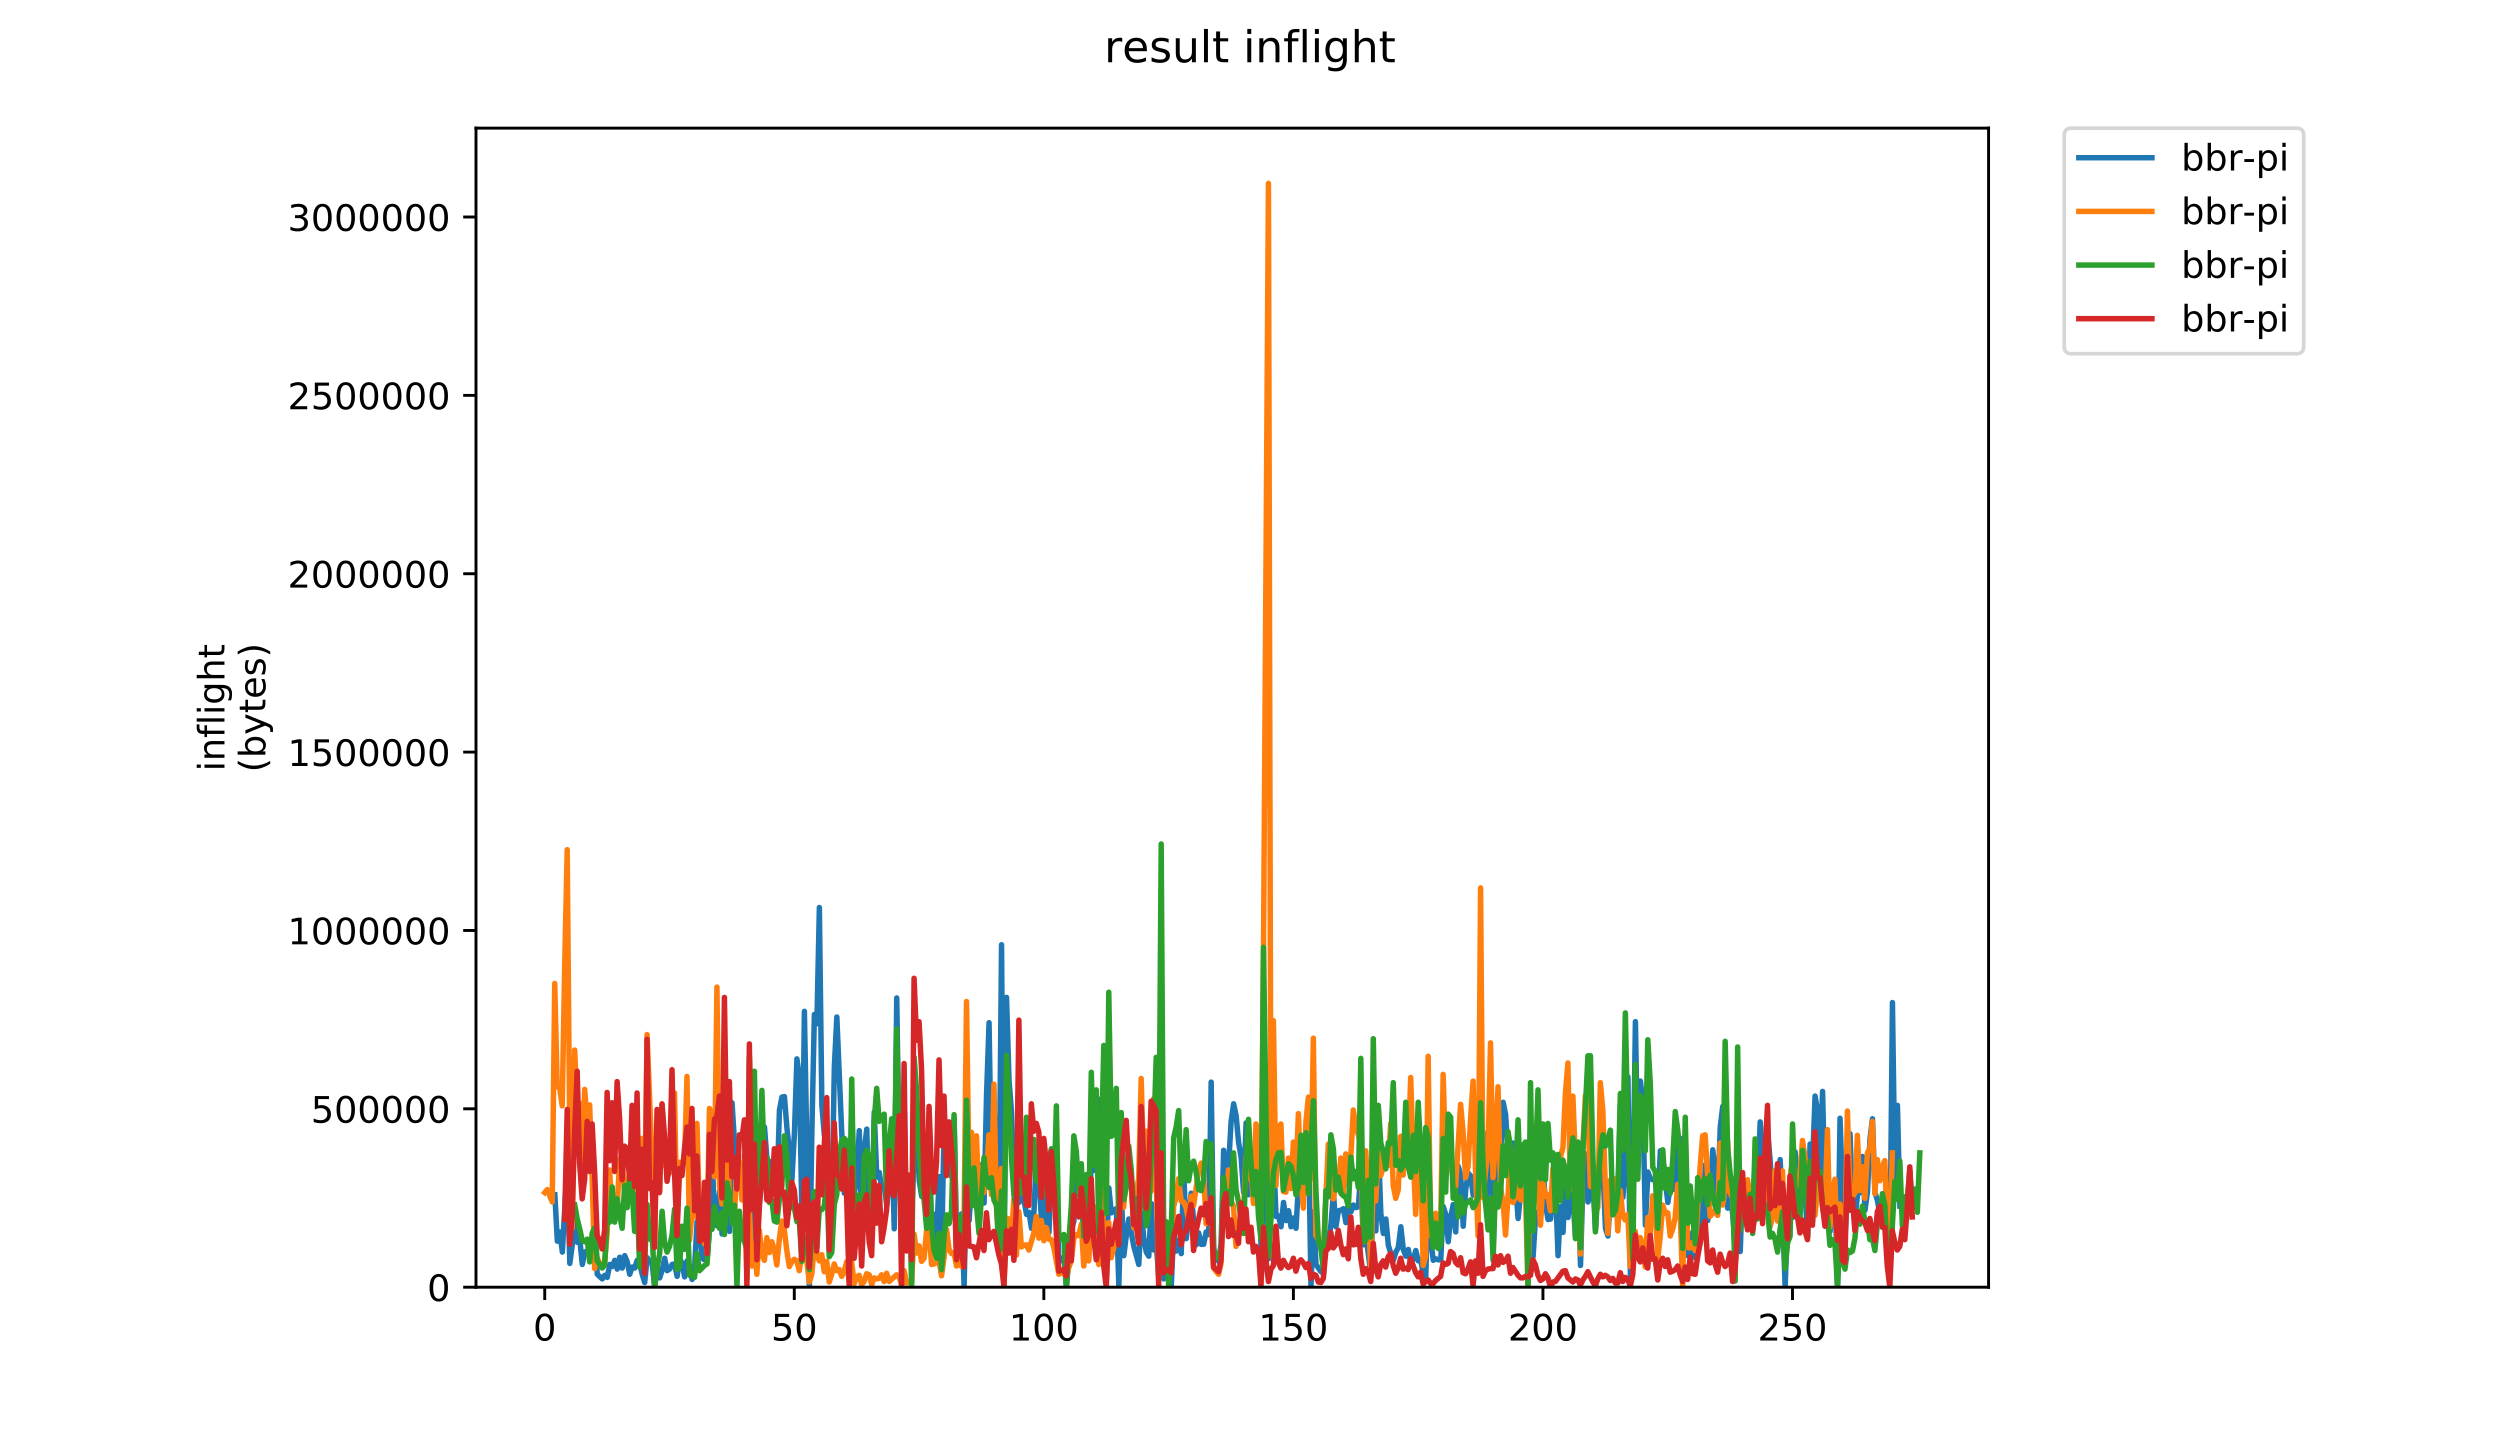 <?xml version="1.0" encoding="utf-8" standalone="no"?>
<!DOCTYPE svg PUBLIC "-//W3C//DTD SVG 1.1//EN"
  "http://www.w3.org/Graphics/SVG/1.1/DTD/svg11.dtd">
<!-- Created with matplotlib (https://matplotlib.org/) -->
<svg height="396pt" version="1.1" viewBox="0 0 684 396" width="684pt" xmlns="http://www.w3.org/2000/svg" xmlns:xlink="http://www.w3.org/1999/xlink">
 <defs>
  <style type="text/css">
*{stroke-linecap:butt;stroke-linejoin:round;}
  </style>
 </defs>
 <g id="figure_1">
  <g id="patch_1">
   <path d="M 0 396 
L 684 396 
L 684 0 
L 0 0 
z
" style="fill:#ffffff;"/>
  </g>
  <g id="axes_1">
   <g id="patch_2">
    <path d="M 130.23 352.174 
L 544.074 352.174 
L 544.074 35.062 
L 130.23 35.062 
z
" style="fill:#ffffff;"/>
   </g>
   <g id="matplotlib.axis_1">
    <g id="xtick_1">
     <g id="line2d_1">
      <defs>
       <path d="M 0 0 
L 0 3.5 
" id="mfb70f6acfa" style="stroke:#000000;stroke-width:0.8;"/>
      </defs>
      <g>
       <use style="stroke:#000000;stroke-width:0.8;" x="149.039" xlink:href="#mfb70f6acfa" y="352.174"/>
      </g>
     </g>
     <g id="text_1">
      <!-- 0 -->
      <defs>
       <path d="M 31.781 66.406 
Q 24.172 66.406 20.328 58.906 
Q 16.5 51.422 16.5 36.375 
Q 16.5 21.391 20.328 13.891 
Q 24.172 6.391 31.781 6.391 
Q 39.453 6.391 43.281 13.891 
Q 47.125 21.391 47.125 36.375 
Q 47.125 51.422 43.281 58.906 
Q 39.453 66.406 31.781 66.406 
z
M 31.781 74.219 
Q 44.047 74.219 50.516 64.516 
Q 56.984 54.828 56.984 36.375 
Q 56.984 17.969 50.516 8.266 
Q 44.047 -1.422 31.781 -1.422 
Q 19.531 -1.422 13.062 8.266 
Q 6.594 17.969 6.594 36.375 
Q 6.594 54.828 13.062 64.516 
Q 19.531 74.219 31.781 74.219 
z
" id="DejaVuSans-48"/>
      </defs>
      <g transform="translate(145.857 366.773)scale(0.1 -0.1)">
       <use xlink:href="#DejaVuSans-48"/>
      </g>
     </g>
    </g>
    <g id="xtick_2">
     <g id="line2d_2">
      <g>
       <use style="stroke:#000000;stroke-width:0.8;" x="217.316" xlink:href="#mfb70f6acfa" y="352.174"/>
      </g>
     </g>
     <g id="text_2">
      <!-- 50 -->
      <defs>
       <path d="M 10.797 72.906 
L 49.516 72.906 
L 49.516 64.594 
L 19.828 64.594 
L 19.828 46.734 
Q 21.969 47.469 24.109 47.828 
Q 26.266 48.188 28.422 48.188 
Q 40.625 48.188 47.75 41.5 
Q 54.891 34.812 54.891 23.391 
Q 54.891 11.625 47.562 5.094 
Q 40.234 -1.422 26.906 -1.422 
Q 22.312 -1.422 17.547 -0.641 
Q 12.797 0.141 7.719 1.703 
L 7.719 11.625 
Q 12.109 9.234 16.797 8.062 
Q 21.484 6.891 26.703 6.891 
Q 35.156 6.891 40.078 11.328 
Q 45.016 15.766 45.016 23.391 
Q 45.016 31 40.078 35.438 
Q 35.156 39.891 26.703 39.891 
Q 22.75 39.891 18.812 39.016 
Q 14.891 38.141 10.797 36.281 
z
" id="DejaVuSans-53"/>
      </defs>
      <g transform="translate(210.953 366.773)scale(0.1 -0.1)">
       <use xlink:href="#DejaVuSans-53"/>
       <use x="63.623" xlink:href="#DejaVuSans-48"/>
      </g>
     </g>
    </g>
    <g id="xtick_3">
     <g id="line2d_3">
      <g>
       <use style="stroke:#000000;stroke-width:0.8;" x="285.593" xlink:href="#mfb70f6acfa" y="352.174"/>
      </g>
     </g>
     <g id="text_3">
      <!-- 100 -->
      <defs>
       <path d="M 12.406 8.297 
L 28.516 8.297 
L 28.516 63.922 
L 10.984 60.406 
L 10.984 69.391 
L 28.422 72.906 
L 38.281 72.906 
L 38.281 8.297 
L 54.391 8.297 
L 54.391 0 
L 12.406 0 
z
" id="DejaVuSans-49"/>
      </defs>
      <g transform="translate(276.049 366.773)scale(0.1 -0.1)">
       <use xlink:href="#DejaVuSans-49"/>
       <use x="63.623" xlink:href="#DejaVuSans-48"/>
       <use x="127.246" xlink:href="#DejaVuSans-48"/>
      </g>
     </g>
    </g>
    <g id="xtick_4">
     <g id="line2d_4">
      <g>
       <use style="stroke:#000000;stroke-width:0.8;" x="353.87" xlink:href="#mfb70f6acfa" y="352.174"/>
      </g>
     </g>
     <g id="text_4">
      <!-- 150 -->
      <g transform="translate(344.327 366.773)scale(0.1 -0.1)">
       <use xlink:href="#DejaVuSans-49"/>
       <use x="63.623" xlink:href="#DejaVuSans-53"/>
       <use x="127.246" xlink:href="#DejaVuSans-48"/>
      </g>
     </g>
    </g>
    <g id="xtick_5">
     <g id="line2d_5">
      <g>
       <use style="stroke:#000000;stroke-width:0.8;" x="422.148" xlink:href="#mfb70f6acfa" y="352.174"/>
      </g>
     </g>
     <g id="text_5">
      <!-- 200 -->
      <defs>
       <path d="M 19.188 8.297 
L 53.609 8.297 
L 53.609 0 
L 7.328 0 
L 7.328 8.297 
Q 12.938 14.109 22.625 23.891 
Q 32.328 33.688 34.812 36.531 
Q 39.547 41.844 41.422 45.531 
Q 43.312 49.219 43.312 52.781 
Q 43.312 58.594 39.234 62.25 
Q 35.156 65.922 28.609 65.922 
Q 23.969 65.922 18.812 64.312 
Q 13.672 62.703 7.812 59.422 
L 7.812 69.391 
Q 13.766 71.781 18.938 73 
Q 24.125 74.219 28.422 74.219 
Q 39.75 74.219 46.484 68.547 
Q 53.219 62.891 53.219 53.422 
Q 53.219 48.922 51.531 44.891 
Q 49.859 40.875 45.406 35.406 
Q 44.188 33.984 37.641 27.219 
Q 31.109 20.453 19.188 8.297 
z
" id="DejaVuSans-50"/>
      </defs>
      <g transform="translate(412.604 366.773)scale(0.1 -0.1)">
       <use xlink:href="#DejaVuSans-50"/>
       <use x="63.623" xlink:href="#DejaVuSans-48"/>
       <use x="127.246" xlink:href="#DejaVuSans-48"/>
      </g>
     </g>
    </g>
    <g id="xtick_6">
     <g id="line2d_6">
      <g>
       <use style="stroke:#000000;stroke-width:0.8;" x="490.425" xlink:href="#mfb70f6acfa" y="352.174"/>
      </g>
     </g>
     <g id="text_6">
      <!-- 250 -->
      <g transform="translate(480.881 366.773)scale(0.1 -0.1)">
       <use xlink:href="#DejaVuSans-50"/>
       <use x="63.623" xlink:href="#DejaVuSans-53"/>
       <use x="127.246" xlink:href="#DejaVuSans-48"/>
      </g>
     </g>
    </g>
   </g>
   <g id="matplotlib.axis_2">
    <g id="ytick_1">
     <g id="line2d_7">
      <defs>
       <path d="M 0 0 
L -3.5 0 
" id="m2909c471be" style="stroke:#000000;stroke-width:0.8;"/>
      </defs>
      <g>
       <use style="stroke:#000000;stroke-width:0.8;" x="130.23" xlink:href="#m2909c471be" y="352.174"/>
      </g>
     </g>
     <g id="text_7">
      <!-- 0 -->
      <g transform="translate(116.868 355.973)scale(0.1 -0.1)">
       <use xlink:href="#DejaVuSans-48"/>
      </g>
     </g>
    </g>
    <g id="ytick_2">
     <g id="line2d_8">
      <g>
       <use style="stroke:#000000;stroke-width:0.8;" x="130.23" xlink:href="#m2909c471be" y="303.374"/>
      </g>
     </g>
     <g id="text_8">
      <!-- 500000 -->
      <g transform="translate(85.055 307.173)scale(0.1 -0.1)">
       <use xlink:href="#DejaVuSans-53"/>
       <use x="63.623" xlink:href="#DejaVuSans-48"/>
       <use x="127.246" xlink:href="#DejaVuSans-48"/>
       <use x="190.869" xlink:href="#DejaVuSans-48"/>
       <use x="254.492" xlink:href="#DejaVuSans-48"/>
       <use x="318.115" xlink:href="#DejaVuSans-48"/>
      </g>
     </g>
    </g>
    <g id="ytick_3">
     <g id="line2d_9">
      <g>
       <use style="stroke:#000000;stroke-width:0.8;" x="130.23" xlink:href="#m2909c471be" y="254.574"/>
      </g>
     </g>
     <g id="text_9">
      <!-- 1000000 -->
      <g transform="translate(78.693 258.373)scale(0.1 -0.1)">
       <use xlink:href="#DejaVuSans-49"/>
       <use x="63.623" xlink:href="#DejaVuSans-48"/>
       <use x="127.246" xlink:href="#DejaVuSans-48"/>
       <use x="190.869" xlink:href="#DejaVuSans-48"/>
       <use x="254.492" xlink:href="#DejaVuSans-48"/>
       <use x="318.115" xlink:href="#DejaVuSans-48"/>
       <use x="381.738" xlink:href="#DejaVuSans-48"/>
      </g>
     </g>
    </g>
    <g id="ytick_4">
     <g id="line2d_10">
      <g>
       <use style="stroke:#000000;stroke-width:0.8;" x="130.23" xlink:href="#m2909c471be" y="205.774"/>
      </g>
     </g>
     <g id="text_10">
      <!-- 1500000 -->
      <g transform="translate(78.693 209.573)scale(0.1 -0.1)">
       <use xlink:href="#DejaVuSans-49"/>
       <use x="63.623" xlink:href="#DejaVuSans-53"/>
       <use x="127.246" xlink:href="#DejaVuSans-48"/>
       <use x="190.869" xlink:href="#DejaVuSans-48"/>
       <use x="254.492" xlink:href="#DejaVuSans-48"/>
       <use x="318.115" xlink:href="#DejaVuSans-48"/>
       <use x="381.738" xlink:href="#DejaVuSans-48"/>
      </g>
     </g>
    </g>
    <g id="ytick_5">
     <g id="line2d_11">
      <g>
       <use style="stroke:#000000;stroke-width:0.8;" x="130.23" xlink:href="#m2909c471be" y="156.974"/>
      </g>
     </g>
     <g id="text_11">
      <!-- 2000000 -->
      <g transform="translate(78.693 160.773)scale(0.1 -0.1)">
       <use xlink:href="#DejaVuSans-50"/>
       <use x="63.623" xlink:href="#DejaVuSans-48"/>
       <use x="127.246" xlink:href="#DejaVuSans-48"/>
       <use x="190.869" xlink:href="#DejaVuSans-48"/>
       <use x="254.492" xlink:href="#DejaVuSans-48"/>
       <use x="318.115" xlink:href="#DejaVuSans-48"/>
       <use x="381.738" xlink:href="#DejaVuSans-48"/>
      </g>
     </g>
    </g>
    <g id="ytick_6">
     <g id="line2d_12">
      <g>
       <use style="stroke:#000000;stroke-width:0.8;" x="130.23" xlink:href="#m2909c471be" y="108.174"/>
      </g>
     </g>
     <g id="text_12">
      <!-- 2500000 -->
      <g transform="translate(78.693 111.973)scale(0.1 -0.1)">
       <use xlink:href="#DejaVuSans-50"/>
       <use x="63.623" xlink:href="#DejaVuSans-53"/>
       <use x="127.246" xlink:href="#DejaVuSans-48"/>
       <use x="190.869" xlink:href="#DejaVuSans-48"/>
       <use x="254.492" xlink:href="#DejaVuSans-48"/>
       <use x="318.115" xlink:href="#DejaVuSans-48"/>
       <use x="381.738" xlink:href="#DejaVuSans-48"/>
      </g>
     </g>
    </g>
    <g id="ytick_7">
     <g id="line2d_13">
      <g>
       <use style="stroke:#000000;stroke-width:0.8;" x="130.23" xlink:href="#m2909c471be" y="59.374"/>
      </g>
     </g>
     <g id="text_13">
      <!-- 3000000 -->
      <defs>
       <path d="M 40.578 39.312 
Q 47.656 37.797 51.625 33 
Q 55.609 28.219 55.609 21.188 
Q 55.609 10.406 48.188 4.484 
Q 40.766 -1.422 27.094 -1.422 
Q 22.516 -1.422 17.656 -0.516 
Q 12.797 0.391 7.625 2.203 
L 7.625 11.719 
Q 11.719 9.328 16.594 8.109 
Q 21.484 6.891 26.812 6.891 
Q 36.078 6.891 40.938 10.547 
Q 45.797 14.203 45.797 21.188 
Q 45.797 27.641 41.281 31.266 
Q 36.766 34.906 28.719 34.906 
L 20.219 34.906 
L 20.219 43.016 
L 29.109 43.016 
Q 36.375 43.016 40.234 45.922 
Q 44.094 48.828 44.094 54.297 
Q 44.094 59.906 40.109 62.906 
Q 36.141 65.922 28.719 65.922 
Q 24.656 65.922 20.016 65.031 
Q 15.375 64.156 9.812 62.312 
L 9.812 71.094 
Q 15.438 72.656 20.344 73.438 
Q 25.25 74.219 29.594 74.219 
Q 40.828 74.219 47.359 69.109 
Q 53.906 64.016 53.906 55.328 
Q 53.906 49.266 50.438 45.094 
Q 46.969 40.922 40.578 39.312 
z
" id="DejaVuSans-51"/>
      </defs>
      <g transform="translate(78.693 63.173)scale(0.1 -0.1)">
       <use xlink:href="#DejaVuSans-51"/>
       <use x="63.623" xlink:href="#DejaVuSans-48"/>
       <use x="127.246" xlink:href="#DejaVuSans-48"/>
       <use x="190.869" xlink:href="#DejaVuSans-48"/>
       <use x="254.492" xlink:href="#DejaVuSans-48"/>
       <use x="318.115" xlink:href="#DejaVuSans-48"/>
       <use x="381.738" xlink:href="#DejaVuSans-48"/>
      </g>
     </g>
    </g>
    <g id="text_14">
     <!-- inflight -->
     <defs>
      <path d="M 9.422 54.688 
L 18.406 54.688 
L 18.406 0 
L 9.422 0 
z
M 9.422 75.984 
L 18.406 75.984 
L 18.406 64.594 
L 9.422 64.594 
z
" id="DejaVuSans-105"/>
      <path d="M 54.891 33.016 
L 54.891 0 
L 45.906 0 
L 45.906 32.719 
Q 45.906 40.484 42.875 44.328 
Q 39.844 48.188 33.797 48.188 
Q 26.516 48.188 22.312 43.547 
Q 18.109 38.922 18.109 30.906 
L 18.109 0 
L 9.078 0 
L 9.078 54.688 
L 18.109 54.688 
L 18.109 46.188 
Q 21.344 51.125 25.703 53.562 
Q 30.078 56 35.797 56 
Q 45.219 56 50.047 50.172 
Q 54.891 44.344 54.891 33.016 
z
" id="DejaVuSans-110"/>
      <path d="M 37.109 75.984 
L 37.109 68.5 
L 28.516 68.5 
Q 23.688 68.5 21.797 66.547 
Q 19.922 64.594 19.922 59.516 
L 19.922 54.688 
L 34.719 54.688 
L 34.719 47.703 
L 19.922 47.703 
L 19.922 0 
L 10.891 0 
L 10.891 47.703 
L 2.297 47.703 
L 2.297 54.688 
L 10.891 54.688 
L 10.891 58.5 
Q 10.891 67.625 15.141 71.797 
Q 19.391 75.984 28.609 75.984 
z
" id="DejaVuSans-102"/>
      <path d="M 9.422 75.984 
L 18.406 75.984 
L 18.406 0 
L 9.422 0 
z
" id="DejaVuSans-108"/>
      <path d="M 45.406 27.984 
Q 45.406 37.75 41.375 43.109 
Q 37.359 48.484 30.078 48.484 
Q 22.859 48.484 18.828 43.109 
Q 14.797 37.75 14.797 27.984 
Q 14.797 18.266 18.828 12.891 
Q 22.859 7.516 30.078 7.516 
Q 37.359 7.516 41.375 12.891 
Q 45.406 18.266 45.406 27.984 
z
M 54.391 6.781 
Q 54.391 -7.172 48.188 -13.984 
Q 42 -20.797 29.203 -20.797 
Q 24.469 -20.797 20.266 -20.094 
Q 16.062 -19.391 12.109 -17.922 
L 12.109 -9.188 
Q 16.062 -11.328 19.922 -12.344 
Q 23.781 -13.375 27.781 -13.375 
Q 36.625 -13.375 41.016 -8.766 
Q 45.406 -4.156 45.406 5.172 
L 45.406 9.625 
Q 42.625 4.781 38.281 2.391 
Q 33.938 0 27.875 0 
Q 17.828 0 11.672 7.656 
Q 5.516 15.328 5.516 27.984 
Q 5.516 40.672 11.672 48.328 
Q 17.828 56 27.875 56 
Q 33.938 56 38.281 53.609 
Q 42.625 51.219 45.406 46.391 
L 45.406 54.688 
L 54.391 54.688 
z
" id="DejaVuSans-103"/>
      <path d="M 54.891 33.016 
L 54.891 0 
L 45.906 0 
L 45.906 32.719 
Q 45.906 40.484 42.875 44.328 
Q 39.844 48.188 33.797 48.188 
Q 26.516 48.188 22.312 43.547 
Q 18.109 38.922 18.109 30.906 
L 18.109 0 
L 9.078 0 
L 9.078 75.984 
L 18.109 75.984 
L 18.109 46.188 
Q 21.344 51.125 25.703 53.562 
Q 30.078 56 35.797 56 
Q 45.219 56 50.047 50.172 
Q 54.891 44.344 54.891 33.016 
z
" id="DejaVuSans-104"/>
      <path d="M 18.312 70.219 
L 18.312 54.688 
L 36.812 54.688 
L 36.812 47.703 
L 18.312 47.703 
L 18.312 18.016 
Q 18.312 11.328 20.141 9.422 
Q 21.969 7.516 27.594 7.516 
L 36.812 7.516 
L 36.812 0 
L 27.594 0 
Q 17.188 0 13.234 3.875 
Q 9.281 7.766 9.281 18.016 
L 9.281 47.703 
L 2.688 47.703 
L 2.688 54.688 
L 9.281 54.688 
L 9.281 70.219 
z
" id="DejaVuSans-116"/>
     </defs>
     <g transform="translate(61.415 211.018)rotate(-90)scale(0.1 -0.1)">
      <use xlink:href="#DejaVuSans-105"/>
      <use x="27.783" xlink:href="#DejaVuSans-110"/>
      <use x="91.162" xlink:href="#DejaVuSans-102"/>
      <use x="126.367" xlink:href="#DejaVuSans-108"/>
      <use x="154.15" xlink:href="#DejaVuSans-105"/>
      <use x="181.934" xlink:href="#DejaVuSans-103"/>
      <use x="245.41" xlink:href="#DejaVuSans-104"/>
      <use x="308.789" xlink:href="#DejaVuSans-116"/>
     </g>
     <!-- (bytes) -->
     <defs>
      <path d="M 31 75.875 
Q 24.469 64.656 21.281 53.656 
Q 18.109 42.672 18.109 31.391 
Q 18.109 20.125 21.312 9.062 
Q 24.516 -2 31 -13.188 
L 23.188 -13.188 
Q 15.875 -1.703 12.234 9.375 
Q 8.594 20.453 8.594 31.391 
Q 8.594 42.281 12.203 53.312 
Q 15.828 64.359 23.188 75.875 
z
" id="DejaVuSans-40"/>
      <path d="M 48.688 27.297 
Q 48.688 37.203 44.609 42.844 
Q 40.531 48.484 33.406 48.484 
Q 26.266 48.484 22.188 42.844 
Q 18.109 37.203 18.109 27.297 
Q 18.109 17.391 22.188 11.75 
Q 26.266 6.109 33.406 6.109 
Q 40.531 6.109 44.609 11.75 
Q 48.688 17.391 48.688 27.297 
z
M 18.109 46.391 
Q 20.953 51.266 25.266 53.625 
Q 29.594 56 35.594 56 
Q 45.562 56 51.781 48.094 
Q 58.016 40.188 58.016 27.297 
Q 58.016 14.406 51.781 6.484 
Q 45.562 -1.422 35.594 -1.422 
Q 29.594 -1.422 25.266 0.953 
Q 20.953 3.328 18.109 8.203 
L 18.109 0 
L 9.078 0 
L 9.078 75.984 
L 18.109 75.984 
z
" id="DejaVuSans-98"/>
      <path d="M 32.172 -5.078 
Q 28.375 -14.844 24.75 -17.812 
Q 21.141 -20.797 15.094 -20.797 
L 7.906 -20.797 
L 7.906 -13.281 
L 13.188 -13.281 
Q 16.891 -13.281 18.938 -11.516 
Q 21 -9.766 23.484 -3.219 
L 25.094 0.875 
L 2.984 54.688 
L 12.5 54.688 
L 29.594 11.922 
L 46.688 54.688 
L 56.203 54.688 
z
" id="DejaVuSans-121"/>
      <path d="M 56.203 29.594 
L 56.203 25.203 
L 14.891 25.203 
Q 15.484 15.922 20.484 11.062 
Q 25.484 6.203 34.422 6.203 
Q 39.594 6.203 44.453 7.469 
Q 49.312 8.734 54.109 11.281 
L 54.109 2.781 
Q 49.266 0.734 44.188 -0.344 
Q 39.109 -1.422 33.891 -1.422 
Q 20.797 -1.422 13.156 6.188 
Q 5.516 13.812 5.516 26.812 
Q 5.516 40.234 12.766 48.109 
Q 20.016 56 32.328 56 
Q 43.359 56 49.781 48.891 
Q 56.203 41.797 56.203 29.594 
z
M 47.219 32.234 
Q 47.125 39.594 43.094 43.984 
Q 39.062 48.391 32.422 48.391 
Q 24.906 48.391 20.391 44.141 
Q 15.875 39.891 15.188 32.172 
z
" id="DejaVuSans-101"/>
      <path d="M 44.281 53.078 
L 44.281 44.578 
Q 40.484 46.531 36.375 47.5 
Q 32.281 48.484 27.875 48.484 
Q 21.188 48.484 17.844 46.438 
Q 14.5 44.391 14.5 40.281 
Q 14.5 37.156 16.891 35.375 
Q 19.281 33.594 26.516 31.984 
L 29.594 31.297 
Q 39.156 29.25 43.188 25.516 
Q 47.219 21.781 47.219 15.094 
Q 47.219 7.469 41.188 3.016 
Q 35.156 -1.422 24.609 -1.422 
Q 20.219 -1.422 15.453 -0.562 
Q 10.688 0.297 5.422 2 
L 5.422 11.281 
Q 10.406 8.688 15.234 7.391 
Q 20.062 6.109 24.812 6.109 
Q 31.156 6.109 34.562 8.281 
Q 37.984 10.453 37.984 14.406 
Q 37.984 18.062 35.516 20.016 
Q 33.062 21.969 24.703 23.781 
L 21.578 24.516 
Q 13.234 26.266 9.516 29.906 
Q 5.812 33.547 5.812 39.891 
Q 5.812 47.609 11.281 51.797 
Q 16.75 56 26.812 56 
Q 31.781 56 36.172 55.266 
Q 40.578 54.547 44.281 53.078 
z
" id="DejaVuSans-115"/>
      <path d="M 8.016 75.875 
L 15.828 75.875 
Q 23.141 64.359 26.781 53.312 
Q 30.422 42.281 30.422 31.391 
Q 30.422 20.453 26.781 9.375 
Q 23.141 -1.703 15.828 -13.188 
L 8.016 -13.188 
Q 14.5 -2 17.703 9.062 
Q 20.906 20.125 20.906 31.391 
Q 20.906 42.672 17.703 53.656 
Q 14.5 64.656 8.016 75.875 
z
" id="DejaVuSans-41"/>
     </defs>
     <g transform="translate(72.613 211.295)rotate(-90)scale(0.1 -0.1)">
      <use xlink:href="#DejaVuSans-40"/>
      <use x="39.014" xlink:href="#DejaVuSans-98"/>
      <use x="102.49" xlink:href="#DejaVuSans-121"/>
      <use x="161.67" xlink:href="#DejaVuSans-116"/>
      <use x="200.879" xlink:href="#DejaVuSans-101"/>
      <use x="262.402" xlink:href="#DejaVuSans-115"/>
      <use x="314.502" xlink:href="#DejaVuSans-41"/>
     </g>
    </g>
   </g>
   <g id="line2d_14">
    <path clip-path="url(#pf9e1dd9e48)" d="M 151.805 326.877 
L 152.488 339.596 
L 153.171 337.052 
L 153.853 342.564 
L 155.219 318.115 
L 155.902 345.673 
L 156.585 340.444 
L 157.267 333.519 
L 157.95 339.879 
L 158.633 339.172 
L 159.316 345.956 
L 159.998 342.564 
L 160.681 342.281 
L 161.364 341.292 
L 162.047 343.836 
L 162.729 338.466 
L 163.412 348.641 
L 164.778 349.913 
L 165.461 348.924 
L 166.143 349.489 
L 166.826 345.956 
L 167.509 346.521 
L 168.192 344.825 
L 168.874 347.228 
L 169.557 343.977 
L 170.24 346.945 
L 170.923 343.553 
L 171.606 345.249 
L 172.288 348.641 
L 172.971 346.662 
L 173.654 346.945 
L 174.337 344.825 
L 175.019 345.673 
L 175.702 348.641 
L 176.385 350.902 
L 177.068 344.119 
L 177.75 345.249 
L 178.433 345.673 
L 179.116 352.033 
L 179.799 346.662 
L 180.482 349.63 
L 181.164 347.51 
L 181.847 344.26 
L 182.53 347.652 
L 183.213 347.228 
L 183.895 345.956 
L 184.578 345.815 
L 185.261 349.206 
L 185.944 344.543 
L 186.627 345.532 
L 187.309 349.348 
L 187.992 344.967 
L 188.675 346.662 
L 189.358 350.054 
L 190.04 346.804 
L 190.723 334.226 
L 191.406 335.498 
L 192.089 344.26 
L 192.771 344.684 
L 193.454 344.543 
L 194.137 335.498 
L 194.82 315.288 
L 195.503 334.085 
L 196.185 335.357 
L 196.868 325.888 
L 197.551 337.618 
L 198.234 336.77 
L 198.916 333.943 
L 199.599 336.911 
L 200.282 301.721 
L 200.965 312.462 
L 201.648 316.843 
L 202.33 322.496 
L 203.696 318.256 
L 204.379 337.9 
L 205.061 310.766 
L 205.744 346.239 
L 206.427 324.898 
L 207.11 344.26 
L 207.792 322.637 
L 208.475 319.811 
L 209.158 308.363 
L 209.841 317.126 
L 210.524 317.832 
L 211.206 322.213 
L 211.889 323.909 
L 212.572 326.029 
L 213.255 303.7 
L 213.937 300.167 
L 214.62 300.025 
L 215.303 308.646 
L 215.986 314.723 
L 216.669 322.779 
L 217.351 310.059 
L 218.034 289.709 
L 218.717 294.514 
L 219.4 332.671 
L 220.082 276.707 
L 221.448 352.033 
L 222.131 309.353 
L 222.813 277.555 
L 223.496 280.099 
L 224.179 248.3 
L 224.862 302.428 
L 225.545 310.625 
L 226.227 309.777 
L 226.91 336.911 
L 227.593 330.551 
L 228.276 291.828 
L 228.958 278.261 
L 231.007 326.453 
L 231.69 322.213 
L 232.372 338.324 
L 233.055 305.396 
L 233.738 326.594 
L 234.421 321.507 
L 235.103 309.353 
L 235.786 338.89 
L 236.469 314.299 
L 237.152 308.929 
L 237.835 338.183 
L 238.517 333.661 
L 239.2 304.265 
L 239.883 322.072 
L 240.566 320.8 
L 241.248 324.898 
L 241.931 324.475 
L 242.614 329.704 
L 243.297 323.909 
L 243.979 310.766 
L 244.662 336.204 
L 245.345 273.032 
L 246.028 317.126 
L 246.711 338.324 
L 247.393 302.569 
L 248.076 339.879 
L 248.759 325.888 
L 249.442 332.389 
L 250.124 314.864 
L 250.807 306.244 
L 251.49 322.92 
L 252.173 327.301 
L 253.538 318.115 
L 254.221 316.843 
L 254.904 342.281 
L 255.587 332.247 
L 256.269 338.466 
L 256.952 321.931 
L 257.635 340.868 
L 258.318 308.646 
L 259 309.494 
L 259.683 313.451 
L 260.366 321.931 
L 261.049 306.244 
L 261.732 341.857 
L 262.414 343.271 
L 263.097 332.106 
L 263.78 352.033 
L 264.463 321.507 
L 265.145 333.943 
L 265.828 323.485 
L 266.511 324.051 
L 267.194 330.269 
L 267.877 329.562 
L 268.559 318.68 
L 269.242 329.138 
L 269.925 299.319 
L 270.608 279.816 
L 271.29 322.637 
L 271.973 303.841 
L 272.656 314.582 
L 273.339 332.389 
L 274.021 258.476 
L 274.704 344.119 
L 275.387 272.891 
L 276.07 295.644 
L 276.753 304.265 
L 277.435 325.888 
L 278.118 328.714 
L 278.801 328.997 
L 279.484 325.746 
L 280.166 328.432 
L 280.849 332.247 
L 281.532 331.682 
L 282.215 336.063 
L 282.898 331.399 
L 283.58 316.136 
L 284.263 321.507 
L 284.946 333.943 
L 285.629 334.509 
L 286.311 320.517 
L 286.994 337.194 
L 287.677 320.235 
L 288.36 320.659 
L 289.042 324.051 
L 289.725 345.249 
L 290.408 344.401 
L 291.091 343.977 
L 291.774 352.033 
L 293.139 336.346 
L 293.822 334.085 
L 294.505 317.55 
L 295.187 325.746 
L 295.87 324.616 
L 296.553 340.303 
L 297.236 323.344 
L 297.919 331.541 
L 298.601 317.408 
L 299.284 320.235 
L 299.967 309.635 
L 300.65 321.365 
L 301.332 300.591 
L 302.015 337.194 
L 302.698 343.695 
L 303.381 325.04 
L 304.063 331.823 
L 304.746 331.117 
L 305.429 330.693 
L 306.112 351.892 
L 306.795 326.736 
L 307.477 343.553 
L 308.16 338.042 
L 308.843 333.519 
L 310.208 341.01 
L 311.574 345.956 
L 312.257 331.823 
L 312.94 338.748 
L 313.622 342.564 
L 314.305 343.695 
L 314.988 329.28 
L 315.671 341.999 
L 316.353 340.162 
L 317.036 349.772 
L 317.719 338.042 
L 318.402 349.913 
L 319.084 348.782 
L 319.767 349.772 
L 320.45 352.033 
L 321.133 336.204 
L 321.816 342.281 
L 322.498 339.455 
L 323.181 342.988 
L 323.864 320.235 
L 324.547 338.89 
L 325.912 326.453 
L 326.595 334.226 
L 327.278 340.586 
L 327.961 337.335 
L 328.643 340.444 
L 329.326 340.444 
L 330.009 337.052 
L 330.692 337.759 
L 331.374 296.068 
L 332.057 342.281 
L 332.74 343.977 
L 333.423 345.108 
L 334.105 340.162 
L 334.788 314.723 
L 335.471 325.746 
L 336.154 318.539 
L 336.837 306.809 
L 337.519 302.004 
L 338.202 305.254 
L 338.885 312.603 
L 339.568 316.56 
L 340.25 326.312 
L 340.933 307.233 
L 341.616 326.877 
L 342.299 324.333 
L 342.982 326.17 
L 343.664 315.995 
L 344.347 314.582 
L 345.03 341.716 
L 345.713 309.07 
L 347.078 344.401 
L 347.761 328.29 
L 348.444 316.278 
L 349.127 332.813 
L 349.809 332.671 
L 350.492 335.639 
L 351.175 328.997 
L 351.858 333.943 
L 352.54 331.258 
L 353.223 335.639 
L 353.906 333.237 
L 354.589 336.063 
L 355.954 311.19 
L 356.637 322.496 
L 357.32 318.822 
L 358.003 310.766 
L 358.685 352.033 
L 359.368 331.541 
L 360.051 345.956 
L 361.416 347.934 
L 362.099 348.358 
L 362.782 337.618 
L 363.465 339.738 
L 364.148 334.933 
L 364.83 326.594 
L 365.513 335.639 
L 366.196 331.258 
L 366.879 331.117 
L 367.561 330.693 
L 368.244 334.509 
L 368.927 329.28 
L 369.61 331.541 
L 370.292 329.704 
L 370.975 330.41 
L 371.658 330.127 
L 372.341 319.952 
L 373.024 340.586 
L 373.706 337.759 
L 375.072 348.641 
L 375.755 324.898 
L 376.437 336.77 
L 377.12 313.451 
L 377.803 332.106 
L 378.486 337.476 
L 379.169 333.519 
L 379.851 340.727 
L 380.534 342.988 
L 381.217 344.825 
L 381.9 342.564 
L 382.582 341.292 
L 383.265 335.639 
L 383.948 341.857 
L 384.631 343.695 
L 385.313 341.857 
L 385.996 345.673 
L 386.679 344.543 
L 387.362 342.14 
L 388.045 344.967 
L 388.727 344.684 
L 389.41 348.641 
L 390.093 349.348 
L 390.776 323.909 
L 391.458 339.455 
L 392.141 344.825 
L 392.824 344.401 
L 393.507 344.684 
L 394.19 344.684 
L 394.872 330.127 
L 395.555 332.247 
L 396.238 339.738 
L 396.921 332.954 
L 397.603 329.562 
L 398.286 337.052 
L 398.969 319.104 
L 399.652 321.365 
L 400.334 335.498 
L 401.017 325.464 
L 401.7 320.941 
L 402.383 321.789 
L 403.066 327.018 
L 403.748 321.083 
L 404.431 322.355 
L 405.114 311.614 
L 405.797 309.777 
L 406.479 329.421 
L 407.845 309.635 
L 408.528 342.705 
L 409.211 303.982 
L 409.893 322.355 
L 410.576 315.43 
L 411.259 301.58 
L 411.942 304.972 
L 412.624 316.419 
L 413.307 324.616 
L 413.99 312.745 
L 414.673 324.192 
L 415.355 333.378 
L 416.038 326.453 
L 416.721 322.637 
L 417.404 321.083 
L 418.087 340.02 
L 418.769 329.421 
L 419.452 343.836 
L 420.135 332.813 
L 420.818 331.541 
L 421.5 332.389 
L 422.183 319.387 
L 422.866 329.704 
L 423.549 333.661 
L 424.232 333.519 
L 424.914 325.04 
L 425.597 325.04 
L 426.28 343.553 
L 426.963 330.127 
L 427.645 337.194 
L 428.328 321.365 
L 429.011 333.095 
L 429.694 326.17 
L 430.376 328.573 
L 431.059 338.324 
L 431.742 322.072 
L 432.425 346.239 
L 433.108 322.496 
L 433.79 315.712 
L 434.473 328.856 
L 435.839 323.909 
L 436.521 336.346 
L 437.204 321.931 
L 437.887 318.539 
L 438.57 319.811 
L 439.253 336.063 
L 439.935 338.183 
L 440.618 327.16 
L 441.301 327.018 
L 441.984 331.117 
L 442.666 327.584 
L 443.349 302.428 
L 444.032 327.584 
L 444.715 318.398 
L 445.398 294.655 
L 446.08 349.348 
L 446.763 327.442 
L 447.446 279.533 
L 448.129 317.832 
L 448.811 295.786 
L 449.494 302.004 
L 450.177 335.215 
L 450.86 320.659 
L 451.542 322.496 
L 452.225 322.779 
L 452.908 322.779 
L 453.591 329.986 
L 454.274 314.864 
L 454.956 317.126 
L 456.322 328.997 
L 457.005 324.475 
L 457.687 325.464 
L 458.37 311.331 
L 459.053 328.573 
L 459.736 311.473 
L 460.419 336.346 
L 461.101 317.691 
L 461.784 343.553 
L 462.467 343.553 
L 463.15 337.052 
L 463.832 344.119 
L 464.515 336.911 
L 465.198 323.061 
L 465.881 335.074 
L 466.563 318.68 
L 467.246 333.943 
L 467.929 325.888 
L 468.612 314.582 
L 469.977 327.584 
L 470.66 308.363 
L 471.343 302.71 
L 472.026 324.898 
L 472.708 330.551 
L 473.391 327.16 
L 474.074 332.389 
L 474.757 341.01 
L 475.44 317.691 
L 476.122 342.423 
L 476.805 323.485 
L 478.171 328.856 
L 478.853 328.149 
L 479.536 330.127 
L 480.219 317.974 
L 480.902 325.04 
L 481.584 306.95 
L 482.267 315.712 
L 482.95 312.462 
L 483.633 309.777 
L 484.316 317.55 
L 484.998 329.138 
L 485.681 329.986 
L 487.047 317.267 
L 487.729 332.106 
L 488.412 352.174 
L 489.095 332.813 
L 489.778 329.421 
L 490.461 333.095 
L 491.143 315.147 
L 491.826 323.061 
L 492.509 328.149 
L 493.192 328.149 
L 493.874 326.312 
L 494.557 338.466 
L 495.24 313.027 
L 495.923 317.691 
L 496.605 299.884 
L 497.288 303.841 
L 497.971 319.669 
L 498.654 298.612 
L 499.337 327.584 
L 500.019 318.822 
L 500.702 336.911 
L 501.385 325.746 
L 502.068 325.746 
L 502.75 352.033 
L 503.433 305.961 
L 504.116 326.17 
L 504.799 338.042 
L 505.482 326.17 
L 506.164 310.201 
L 506.847 329.562 
L 507.53 333.378 
L 508.213 326.877 
L 508.895 326.17 
L 509.578 316.419 
L 510.261 331.117 
L 510.944 326.029 
L 511.626 311.614 
L 512.309 306.102 
L 512.992 326.312 
L 513.675 328.432 
L 514.358 332.389 
L 515.723 328.856 
L 516.406 333.802 
L 517.089 343.129 
L 517.771 274.304 
L 518.454 322.213 
L 519.137 302.428 
L 519.82 329.986 
L 519.82 329.986 
" style="fill:none;stroke:#1f77b4;stroke-linecap:square;stroke-width:1.5;"/>
   </g>
   <g id="line2d_15">
    <path clip-path="url(#pf9e1dd9e48)" d="M 149.041 326.312 
L 149.724 325.464 
L 151.09 328.856 
L 151.772 269.075 
L 152.455 297.34 
L 153.138 297.623 
L 153.821 302.569 
L 154.503 263.987 
L 155.186 232.472 
L 155.869 308.787 
L 156.552 336.063 
L 157.235 287.306 
L 157.917 302.993 
L 158.6 301.863 
L 159.283 320.093 
L 159.966 298.047 
L 160.648 307.092 
L 161.331 302.287 
L 162.014 322.213 
L 162.697 347.086 
L 163.379 344.26 
L 164.062 345.532 
L 164.745 346.239 
L 165.428 345.391 
L 166.111 337.335 
L 166.793 320.093 
L 167.476 332.671 
L 168.159 330.269 
L 168.842 330.975 
L 169.524 317.126 
L 170.207 318.115 
L 170.89 326.17 
L 171.573 326.029 
L 172.256 321.083 
L 172.938 325.605 
L 173.621 332.106 
L 174.304 319.528 
L 174.987 342.14 
L 175.669 311.473 
L 176.352 331.965 
L 177.035 283.066 
L 178.4 316.984 
L 179.083 340.162 
L 179.766 307.798 
L 180.449 325.888 
L 181.132 302.428 
L 181.814 318.963 
L 182.497 312.745 
L 183.18 320.941 
L 183.863 303.982 
L 184.545 299.036 
L 185.228 335.498 
L 185.911 317.974 
L 186.594 318.398 
L 187.277 318.256 
L 187.959 294.514 
L 188.642 339.314 
L 189.325 332.106 
L 190.008 332.954 
L 190.69 307.374 
L 191.373 332.954 
L 192.056 328.149 
L 192.739 340.303 
L 193.421 339.738 
L 194.104 303.276 
L 194.787 305.537 
L 195.47 321.931 
L 196.153 270.064 
L 196.835 324.333 
L 197.518 329.421 
L 198.201 319.528 
L 198.884 305.254 
L 199.566 328.573 
L 200.249 328.29 
L 200.932 333.519 
L 201.615 317.126 
L 202.298 318.256 
L 202.98 328.29 
L 203.663 315.995 
L 204.346 349.63 
L 205.029 331.258 
L 205.711 346.38 
L 206.394 340.303 
L 207.077 348.641 
L 207.76 336.628 
L 208.442 343.271 
L 209.125 344.825 
L 209.808 338.607 
L 210.491 342.705 
L 211.174 339.738 
L 211.856 341.857 
L 212.539 346.097 
L 213.222 339.031 
L 213.905 334.085 
L 214.587 336.487 
L 215.27 342.14 
L 215.953 346.521 
L 216.636 345.249 
L 217.319 344.543 
L 218.001 344.967 
L 218.684 347.652 
L 219.367 343.129 
L 220.05 344.684 
L 220.732 344.825 
L 221.415 350.761 
L 222.098 348.641 
L 222.781 341.292 
L 223.463 342.847 
L 224.146 344.967 
L 224.829 343.271 
L 225.512 347.934 
L 226.195 345.108 
L 226.877 350.761 
L 227.56 348.641 
L 228.243 345.815 
L 228.926 347.652 
L 229.608 347.369 
L 230.291 349.206 
L 230.974 347.793 
L 231.657 345.249 
L 232.34 350.62 
L 233.022 345.391 
L 233.705 351.185 
L 234.388 349.348 
L 235.071 348.924 
L 235.753 351.468 
L 236.436 350.62 
L 237.119 348.5 
L 237.802 348.782 
L 238.485 351.468 
L 239.167 349.63 
L 239.85 349.913 
L 240.533 349.772 
L 241.216 348.782 
L 241.898 350.62 
L 242.581 348.358 
L 243.264 350.62 
L 245.312 348.782 
L 245.995 349.348 
L 246.678 351.609 
L 247.361 347.652 
L 248.043 351.044 
L 248.726 350.761 
L 249.409 350.761 
L 250.092 337.618 
L 250.774 342.847 
L 251.457 340.868 
L 252.14 345.108 
L 252.823 344.26 
L 253.506 336.77 
L 254.188 336.911 
L 254.871 345.956 
L 255.554 345.815 
L 256.919 344.967 
L 257.602 349.065 
L 258.285 344.119 
L 258.968 336.346 
L 259.65 341.716 
L 260.333 342.988 
L 261.016 342.705 
L 261.699 346.38 
L 262.382 343.836 
L 263.064 346.521 
L 263.747 336.628 
L 264.43 274.022 
L 265.113 321.083 
L 265.795 309.777 
L 266.478 327.442 
L 267.161 310.766 
L 267.844 329.704 
L 268.527 319.528 
L 269.209 326.312 
L 269.892 320.8 
L 270.575 310.483 
L 271.258 326.877 
L 271.94 296.634 
L 272.623 329.986 
L 273.306 339.596 
L 273.989 319.669 
L 274.671 352.033 
L 275.354 333.237 
L 276.037 333.519 
L 276.72 338.183 
L 277.403 328.149 
L 278.085 343.412 
L 278.768 331.541 
L 279.451 341.151 
L 280.134 340.727 
L 280.816 340.586 
L 281.499 341.999 
L 282.865 337.335 
L 283.548 332.813 
L 284.23 338.748 
L 284.913 333.943 
L 285.596 339.455 
L 286.279 335.922 
L 286.961 339.031 
L 287.644 339.172 
L 288.327 341.292 
L 289.692 348.641 
L 290.375 348.217 
L 291.058 348.5 
L 291.741 349.489 
L 292.424 346.804 
L 293.106 344.967 
L 293.789 338.89 
L 294.472 337.759 
L 295.155 338.042 
L 295.837 334.933 
L 296.52 346.38 
L 297.203 340.586 
L 297.886 344.967 
L 298.569 332.106 
L 299.251 330.127 
L 300.617 345.956 
L 301.3 316.984 
L 301.982 339.455 
L 302.665 350.761 
L 303.348 334.509 
L 304.031 344.119 
L 304.713 341.433 
L 305.396 335.922 
L 306.079 339.596 
L 306.762 318.822 
L 307.445 330.269 
L 308.127 321.224 
L 308.81 320.093 
L 309.493 323.768 
L 310.176 335.922 
L 310.858 326.17 
L 311.541 322.496 
L 312.224 295.079 
L 312.907 318.398 
L 313.59 309.494 
L 314.272 318.822 
L 314.955 325.888 
L 315.638 300.591 
L 316.321 320.235 
L 317.003 349.772 
L 317.686 325.04 
L 318.369 346.097 
L 319.052 344.967 
L 319.734 345.532 
L 320.417 345.673 
L 321.1 330.127 
L 321.783 327.442 
L 322.466 322.496 
L 323.148 328.573 
L 323.831 328.856 
L 324.514 330.41 
L 325.197 333.943 
L 325.879 327.301 
L 326.562 329.845 
L 327.928 320.517 
L 328.611 318.256 
L 329.293 320.517 
L 329.976 334.791 
L 330.659 333.519 
L 331.342 331.682 
L 332.024 346.945 
L 333.39 348.641 
L 334.073 345.673 
L 334.755 323.627 
L 335.438 330.551 
L 336.121 320.093 
L 336.804 328.573 
L 337.487 329.986 
L 338.169 341.01 
L 338.852 337.618 
L 339.535 332.671 
L 340.218 331.399 
L 340.9 316.56 
L 341.583 322.496 
L 342.266 320.8 
L 342.949 329.28 
L 343.632 307.516 
L 344.314 310.059 
L 344.997 338.748 
L 345.68 262.292 
L 347.045 50.163 
L 347.728 324.898 
L 348.411 279.251 
L 349.094 324.333 
L 349.777 308.646 
L 350.459 307.516 
L 351.142 326.029 
L 351.825 326.17 
L 352.508 316.843 
L 353.19 325.181 
L 353.873 312.462 
L 354.556 322.213 
L 355.239 304.689 
L 355.921 322.92 
L 356.604 330.551 
L 357.287 307.092 
L 357.97 300.167 
L 358.653 322.496 
L 359.335 284.056 
L 360.018 338.042 
L 360.701 339.172 
L 361.384 341.433 
L 362.066 342.847 
L 363.432 313.027 
L 364.115 322.496 
L 364.798 328.008 
L 365.48 323.627 
L 366.163 324.757 
L 366.846 316.843 
L 367.529 326.312 
L 368.211 315.712 
L 368.894 324.333 
L 369.577 316.702 
L 370.26 303.7 
L 370.942 308.363 
L 371.625 310.483 
L 372.308 313.027 
L 372.991 339.738 
L 373.674 314.864 
L 374.356 327.442 
L 375.039 348.924 
L 375.722 322.072 
L 376.405 328.573 
L 377.087 315.43 
L 377.77 321.648 
L 379.136 317.126 
L 379.819 318.822 
L 380.501 307.374 
L 381.184 324.333 
L 381.867 327.866 
L 382.55 325.605 
L 383.232 310.907 
L 383.915 321.507 
L 384.598 306.385 
L 385.281 315.712 
L 385.963 294.796 
L 386.646 316.136 
L 387.329 332.247 
L 388.012 314.016 
L 388.695 315.571 
L 389.377 346.239 
L 390.06 343.695 
L 390.743 289.002 
L 391.426 338.042 
L 392.108 338.607 
L 392.791 331.965 
L 393.474 338.748 
L 394.157 336.628 
L 394.84 293.948 
L 395.522 316.278 
L 396.205 318.256 
L 396.888 317.267 
L 397.571 322.92 
L 398.253 324.757 
L 399.619 302.145 
L 400.302 309.777 
L 400.984 322.213 
L 401.667 319.104 
L 402.35 306.102 
L 403.033 295.786 
L 403.716 320.376 
L 404.398 338.183 
L 405.081 242.93 
L 405.764 327.725 
L 406.447 320.517 
L 407.129 315.43 
L 407.812 285.328 
L 408.495 322.213 
L 409.178 311.897 
L 409.861 297.34 
L 410.543 325.181 
L 411.226 328.714 
L 411.909 337.9 
L 412.592 327.301 
L 413.274 313.875 
L 413.957 328.997 
L 414.64 327.584 
L 415.323 316.278 
L 416.005 328.29 
L 416.688 323.909 
L 417.371 326.594 
L 418.054 352.033 
L 418.737 323.203 
L 419.419 320.235 
L 420.102 319.528 
L 420.785 324.616 
L 421.468 335.215 
L 422.15 323.627 
L 422.833 327.301 
L 423.516 326.877 
L 424.199 331.258 
L 424.882 319.669 
L 425.564 322.072 
L 426.247 322.779 
L 426.93 316.56 
L 427.613 314.016 
L 428.295 299.177 
L 428.978 290.839 
L 429.661 325.464 
L 430.344 299.884 
L 431.026 317.55 
L 431.709 320.659 
L 432.392 343.129 
L 433.075 314.158 
L 433.758 299.743 
L 434.44 304.689 
L 435.123 324.616 
L 435.806 322.779 
L 437.171 330.41 
L 437.854 296.21 
L 438.537 303.841 
L 439.22 324.616 
L 439.903 337.476 
L 440.585 322.92 
L 441.268 330.693 
L 441.951 322.496 
L 442.634 336.77 
L 443.316 325.746 
L 443.999 332.671 
L 444.682 333.802 
L 445.365 332.247 
L 446.048 346.521 
L 446.73 344.825 
L 447.413 336.911 
L 448.096 343.129 
L 448.779 338.607 
L 449.461 340.727 
L 450.144 346.662 
L 450.827 333.095 
L 451.51 338.042 
L 452.192 327.16 
L 452.875 328.008 
L 453.558 344.543 
L 454.241 338.183 
L 454.924 329.704 
L 455.606 331.965 
L 456.289 331.823 
L 456.972 338.183 
L 457.655 336.204 
L 458.337 333.095 
L 459.02 324.051 
L 459.703 331.541 
L 460.386 352.033 
L 461.069 311.19 
L 461.751 341.292 
L 462.434 341.433 
L 463.117 339.879 
L 463.8 342.14 
L 465.165 319.104 
L 465.848 310.766 
L 466.531 310.483 
L 467.896 332.813 
L 468.579 331.823 
L 469.262 331.117 
L 469.945 332.53 
L 470.627 312.745 
L 471.31 329.704 
L 471.993 325.322 
L 472.676 312.321 
L 473.358 326.17 
L 474.041 327.866 
L 474.724 341.716 
L 475.407 332.106 
L 476.09 335.498 
L 476.772 325.746 
L 477.455 328.714 
L 478.138 322.779 
L 478.821 328.008 
L 479.503 335.074 
L 480.186 327.442 
L 480.869 330.693 
L 481.552 331.541 
L 482.234 328.149 
L 482.917 323.344 
L 483.6 321.224 
L 484.283 335.639 
L 484.966 332.954 
L 485.648 320.235 
L 486.331 334.085 
L 487.014 321.931 
L 487.697 320.376 
L 488.379 340.444 
L 489.062 337.476 
L 489.745 322.213 
L 490.428 317.55 
L 491.111 325.04 
L 491.793 324.051 
L 492.476 321.083 
L 493.159 312.038 
L 493.842 316.56 
L 494.524 329.421 
L 495.207 325.04 
L 495.89 331.541 
L 496.573 332.53 
L 497.255 325.746 
L 497.938 323.061 
L 498.621 328.29 
L 499.304 330.269 
L 499.987 309.07 
L 500.669 335.78 
L 501.352 326.17 
L 502.035 322.637 
L 502.718 343.553 
L 503.4 329.421 
L 504.083 338.607 
L 504.766 340.444 
L 505.449 303.982 
L 506.132 325.888 
L 506.814 327.442 
L 507.497 326.453 
L 508.18 310.625 
L 508.863 325.746 
L 509.545 319.245 
L 510.228 327.866 
L 510.911 315.43 
L 511.594 314.158 
L 512.276 306.809 
L 512.959 326.594 
L 513.642 317.267 
L 514.325 323.061 
L 515.008 319.245 
L 515.69 317.55 
L 516.373 337.476 
L 517.056 339.879 
L 517.739 315.43 
L 517.739 315.43 
" style="fill:none;stroke:#ff7f0e;stroke-linecap:square;stroke-width:1.5;"/>
   </g>
   <g id="line2d_16">
    <path clip-path="url(#pf9e1dd9e48)" d="M 157.248 329.704 
L 157.931 333.519 
L 158.614 336.204 
L 159.296 339.455 
L 159.979 339.738 
L 160.662 339.031 
L 161.345 345.249 
L 162.028 337.335 
L 162.71 335.922 
L 163.393 344.967 
L 164.759 346.945 
L 165.441 346.097 
L 166.124 332.954 
L 166.807 334.367 
L 167.49 324.757 
L 168.173 334.367 
L 168.855 328.008 
L 169.538 332.53 
L 170.221 336.063 
L 170.904 324.333 
L 171.586 330.41 
L 172.269 321.931 
L 172.952 325.605 
L 173.635 336.911 
L 174.317 326.877 
L 175 346.662 
L 175.683 339.596 
L 176.366 345.956 
L 177.049 329.562 
L 177.731 339.031 
L 178.414 336.77 
L 179.097 352.033 
L 179.78 346.804 
L 180.462 343.129 
L 181.145 331.399 
L 181.828 340.02 
L 182.511 342.564 
L 183.194 341.01 
L 183.876 337.9 
L 184.559 330.834 
L 185.242 347.369 
L 185.925 346.662 
L 186.607 335.498 
L 187.29 341.857 
L 187.973 330.551 
L 188.656 348.924 
L 189.339 348.641 
L 190.021 349.489 
L 190.704 342.988 
L 191.387 347.652 
L 192.752 346.239 
L 193.435 345.815 
L 194.118 336.346 
L 194.801 336.346 
L 195.483 330.127 
L 196.166 333.943 
L 196.849 336.063 
L 197.532 331.682 
L 198.215 337.759 
L 198.897 323.627 
L 199.58 326.594 
L 200.263 334.65 
L 200.946 329.704 
L 201.628 352.174 
L 202.311 331.399 
L 202.994 338.466 
L 203.677 339.738 
L 204.36 341.716 
L 205.042 289.285 
L 205.725 326.312 
L 206.408 293.1 
L 207.091 331.682 
L 207.773 320.376 
L 208.456 298.329 
L 209.139 319.245 
L 209.822 316.702 
L 210.504 328.997 
L 211.187 328.432 
L 211.87 334.085 
L 212.553 334.367 
L 213.236 328.008 
L 213.918 324.333 
L 214.601 310.766 
L 215.284 316.56 
L 215.967 330.693 
L 216.649 329.421 
L 217.332 330.41 
L 218.015 334.226 
L 218.698 333.943 
L 219.381 345.108 
L 220.063 338.607 
L 220.746 339.314 
L 221.429 347.369 
L 222.112 338.466 
L 222.794 326.029 
L 223.477 341.292 
L 224.16 330.834 
L 224.843 330.975 
L 225.525 329.986 
L 226.208 322.779 
L 226.891 343.836 
L 227.574 342.705 
L 228.257 329.562 
L 228.939 326.877 
L 229.622 315.571 
L 230.305 312.038 
L 230.988 311.473 
L 231.67 312.179 
L 232.353 342.988 
L 233.036 295.22 
L 233.719 333.943 
L 234.402 327.725 
L 235.084 326.877 
L 235.767 341.433 
L 236.45 316.278 
L 237.133 314.723 
L 237.815 316.56 
L 238.498 336.911 
L 239.181 306.668 
L 239.864 297.764 
L 240.546 306.809 
L 241.229 305.396 
L 241.912 304.83 
L 242.595 329.138 
L 243.278 313.592 
L 243.96 306.102 
L 244.643 323.203 
L 245.326 281.512 
L 246.691 340.586 
L 247.374 307.94 
L 248.057 341.433 
L 248.74 322.637 
L 249.423 352.174 
L 250.105 289.285 
L 250.788 298.471 
L 251.471 314.44 
L 252.154 326.029 
L 252.836 328.29 
L 253.519 336.063 
L 254.202 310.342 
L 254.885 335.357 
L 255.567 342.14 
L 256.25 344.26 
L 256.933 337.476 
L 257.616 347.369 
L 258.299 338.183 
L 258.981 332.389 
L 259.664 334.791 
L 260.347 331.258 
L 261.03 304.972 
L 261.712 341.433 
L 262.395 336.204 
L 263.078 332.813 
L 263.761 343.553 
L 264.444 301.015 
L 265.126 324.475 
L 265.809 329.986 
L 266.492 319.528 
L 267.175 329.845 
L 267.857 337.476 
L 269.223 316.702 
L 269.906 323.485 
L 270.588 324.898 
L 271.271 322.213 
L 271.954 328.432 
L 272.637 329.704 
L 273.32 341.999 
L 274.002 325.888 
L 274.685 341.999 
L 275.368 288.719 
L 276.051 301.721 
L 276.733 316.843 
L 277.416 327.018 
L 278.099 330.41 
L 278.782 295.927 
L 279.465 326.453 
L 280.147 324.333 
L 280.83 305.678 
L 281.513 324.051 
L 282.196 316.56 
L 282.878 311.755 
L 283.561 323.061 
L 284.244 323.061 
L 284.927 325.322 
L 285.609 327.018 
L 286.292 326.312 
L 286.975 317.691 
L 287.658 314.299 
L 288.341 328.008 
L 289.023 302.569 
L 289.706 339.455 
L 290.389 338.324 
L 291.072 337.759 
L 291.754 352.174 
L 292.437 339.596 
L 293.12 329.704 
L 293.803 310.766 
L 294.486 315.006 
L 295.168 326.736 
L 295.851 318.398 
L 296.534 338.324 
L 297.217 321.365 
L 297.899 332.106 
L 298.582 293.383 
L 299.265 318.822 
L 299.948 298.188 
L 300.631 337.618 
L 301.313 315.571 
L 301.996 286.034 
L 302.679 331.965 
L 303.362 271.478 
L 304.044 310.907 
L 304.727 310.201 
L 305.41 297.764 
L 306.093 335.074 
L 306.775 304.406 
L 307.458 328.29 
L 308.141 324.898 
L 308.824 313.592 
L 309.507 319.952 
L 310.189 331.541 
L 310.872 328.008 
L 311.555 334.509 
L 312.238 327.16 
L 312.92 315.571 
L 313.603 335.357 
L 314.286 331.682 
L 314.969 316.984 
L 315.652 311.755 
L 316.334 289.285 
L 317.017 330.269 
L 317.7 230.917 
L 318.383 336.487 
L 319.065 334.226 
L 319.748 352.033 
L 320.431 337.618 
L 321.114 311.331 
L 321.796 308.363 
L 322.479 303.841 
L 323.162 323.909 
L 323.845 322.355 
L 324.528 309.07 
L 325.21 323.061 
L 325.893 318.963 
L 326.576 317.691 
L 327.259 320.659 
L 327.941 325.464 
L 328.624 325.746 
L 329.307 322.779 
L 329.99 312.321 
L 330.673 315.006 
L 331.355 312.886 
L 332.038 341.716 
L 332.721 343.129 
L 333.404 344.26 
L 334.086 342.988 
L 334.769 322.213 
L 335.452 328.432 
L 336.135 326.029 
L 336.817 329.421 
L 337.5 315.43 
L 338.183 325.464 
L 338.866 328.856 
L 340.231 337.476 
L 340.914 317.691 
L 341.597 306.244 
L 342.28 318.256 
L 342.962 326.877 
L 343.645 320.517 
L 344.328 332.813 
L 345.011 339.031 
L 345.694 259.182 
L 346.376 306.102 
L 347.059 343.836 
L 347.742 333.378 
L 348.425 320.8 
L 349.107 317.267 
L 349.79 315.43 
L 350.473 315.288 
L 351.156 325.605 
L 352.521 318.398 
L 353.204 319.104 
L 353.887 321.789 
L 354.57 326.877 
L 355.252 324.757 
L 355.935 310.625 
L 356.618 323.485 
L 357.301 309.918 
L 357.983 326.594 
L 359.349 301.156 
L 360.032 325.746 
L 360.715 339.455 
L 361.397 341.575 
L 362.08 347.369 
L 362.763 325.746 
L 363.446 327.442 
L 364.128 310.483 
L 364.811 314.299 
L 365.494 325.605 
L 366.177 322.072 
L 366.859 326.453 
L 367.542 327.16 
L 368.225 327.584 
L 368.908 329.986 
L 369.591 316.56 
L 370.273 322.496 
L 370.956 320.517 
L 371.639 324.898 
L 372.322 289.567 
L 373.004 339.738 
L 373.687 339.314 
L 374.37 322.92 
L 375.053 338.466 
L 375.736 284.197 
L 376.418 323.909 
L 377.101 302.428 
L 377.784 312.745 
L 378.467 315.147 
L 379.149 319.811 
L 379.832 312.603 
L 380.515 312.886 
L 381.198 296.21 
L 381.88 318.822 
L 382.563 317.55 
L 383.246 320.093 
L 383.929 318.822 
L 384.612 301.58 
L 385.294 319.104 
L 385.977 322.072 
L 386.66 310.625 
L 387.343 320.517 
L 388.025 301.58 
L 389.391 328.573 
L 390.074 308.505 
L 390.757 311.331 
L 391.439 332.813 
L 392.122 341.292 
L 392.805 334.65 
L 393.488 341.575 
L 394.17 340.444 
L 394.853 311.473 
L 395.536 326.17 
L 396.219 304.83 
L 396.901 305.678 
L 397.584 327.866 
L 398.267 325.605 
L 398.95 332.954 
L 399.633 327.584 
L 400.315 331.823 
L 400.998 329.28 
L 401.681 328.856 
L 402.364 328.29 
L 403.046 330.41 
L 403.729 329.421 
L 404.412 327.584 
L 405.095 301.721 
L 405.778 318.963 
L 406.46 329.421 
L 407.143 336.487 
L 407.826 327.866 
L 408.509 344.825 
L 409.191 323.768 
L 409.874 330.269 
L 410.557 326.594 
L 411.24 313.451 
L 411.923 321.648 
L 412.605 309.635 
L 413.288 314.016 
L 413.971 327.442 
L 414.654 322.072 
L 415.336 306.385 
L 416.019 324.475 
L 416.702 313.451 
L 417.385 312.462 
L 418.067 352.174 
L 418.75 296.21 
L 419.433 336.77 
L 420.799 298.188 
L 421.481 322.496 
L 422.164 307.516 
L 422.847 322.779 
L 423.53 307.374 
L 424.212 317.408 
L 424.895 315.43 
L 425.578 331.399 
L 426.261 315.854 
L 426.944 328.573 
L 427.626 317.408 
L 428.309 320.093 
L 428.992 327.584 
L 429.675 316.136 
L 430.357 311.331 
L 431.04 338.89 
L 431.723 312.462 
L 432.406 341.433 
L 433.088 314.582 
L 433.771 302.993 
L 434.454 288.861 
L 435.137 288.861 
L 435.82 316.419 
L 436.502 337.052 
L 437.868 315.006 
L 438.551 310.483 
L 439.233 313.592 
L 439.916 311.614 
L 440.599 309.211 
L 441.282 332.389 
L 441.965 331.117 
L 442.647 326.312 
L 443.33 299.177 
L 444.013 314.723 
L 444.696 277.131 
L 445.378 309.07 
L 446.744 344.684 
L 447.427 291.263 
L 448.109 322.637 
L 448.792 299.743 
L 449.475 300.873 
L 450.158 314.864 
L 450.841 284.48 
L 451.523 296.492 
L 452.206 319.387 
L 452.889 320.517 
L 453.572 336.063 
L 454.254 323.909 
L 454.937 314.582 
L 455.62 325.181 
L 456.303 319.952 
L 456.986 326.453 
L 457.668 317.267 
L 458.351 304.124 
L 459.034 309.211 
L 459.717 316.56 
L 460.399 341.575 
L 461.082 305.678 
L 461.765 334.65 
L 462.448 324.475 
L 463.13 333.095 
L 463.813 340.303 
L 464.496 322.213 
L 465.179 328.432 
L 465.862 323.203 
L 466.544 322.496 
L 467.227 329.562 
L 467.91 321.507 
L 468.593 326.736 
L 469.275 329.986 
L 469.958 331.541 
L 470.641 323.485 
L 471.324 328.008 
L 472.007 284.904 
L 472.689 314.158 
L 473.372 321.083 
L 474.055 325.746 
L 474.738 350.478 
L 475.42 286.458 
L 476.103 336.628 
L 476.786 327.725 
L 477.469 328.432 
L 478.151 329.704 
L 478.834 326.736 
L 479.517 337.476 
L 480.2 311.614 
L 480.883 333.519 
L 481.565 330.975 
L 482.248 327.725 
L 482.931 330.127 
L 483.614 331.541 
L 484.296 338.466 
L 484.979 337.476 
L 485.662 339.172 
L 486.345 342.564 
L 487.028 336.346 
L 487.71 331.541 
L 488.393 347.086 
L 489.076 340.02 
L 489.759 338.324 
L 490.441 307.516 
L 491.124 326.029 
L 491.807 332.53 
L 492.49 333.378 
L 493.172 314.723 
L 493.855 321.083 
L 494.538 330.975 
L 495.221 317.832 
L 495.904 334.367 
L 496.586 319.245 
L 497.269 322.637 
L 497.952 320.517 
L 498.635 330.127 
L 499.317 333.943 
L 500 332.813 
L 500.683 340.727 
L 501.366 339.172 
L 502.049 340.162 
L 502.731 352.033 
L 503.414 339.596 
L 504.097 344.684 
L 504.78 347.228 
L 505.462 341.999 
L 506.145 342.705 
L 506.828 342.281 
L 507.511 338.748 
L 508.194 331.399 
L 508.876 334.933 
L 509.559 329.986 
L 510.242 334.367 
L 510.925 334.085 
L 511.607 339.172 
L 512.29 338.748 
L 512.973 342.14 
L 513.656 334.791 
L 514.338 332.247 
L 515.021 326.594 
L 515.704 329.845 
L 516.387 344.967 
L 517.07 347.086 
L 518.435 323.203 
L 519.118 328.149 
L 519.801 317.691 
L 520.483 335.357 
L 521.166 327.442 
L 521.849 327.584 
L 522.532 320.376 
L 523.215 330.551 
L 523.897 325.322 
L 524.58 331.682 
L 525.263 315.43 
L 525.263 315.43 
" style="fill:none;stroke:#2ca02c;stroke-linecap:square;stroke-width:1.5;"/>
   </g>
   <g id="line2d_17">
    <path clip-path="url(#pf9e1dd9e48)" d="M 154.501 333.661 
L 155.183 303.558 
L 155.866 340.444 
L 156.549 332.671 
L 157.232 309.07 
L 157.915 293.1 
L 158.597 318.398 
L 159.28 328.008 
L 159.963 322.637 
L 160.646 306.809 
L 161.328 320.517 
L 162.011 307.516 
L 162.694 320.8 
L 163.377 338.042 
L 164.06 339.314 
L 164.742 341.716 
L 165.425 336.487 
L 166.108 298.895 
L 166.791 317.55 
L 167.473 301.721 
L 168.156 320.517 
L 168.839 295.927 
L 169.522 306.102 
L 170.204 322.779 
L 170.887 313.592 
L 171.57 314.299 
L 172.253 322.496 
L 172.936 302.428 
L 173.618 324.616 
L 174.301 299.036 
L 174.984 341.716 
L 175.667 314.44 
L 176.349 348.358 
L 177.032 284.338 
L 177.715 325.181 
L 178.398 323.627 
L 179.081 341.292 
L 179.763 303.558 
L 180.446 326.312 
L 181.129 302.004 
L 181.812 310.766 
L 182.494 323.203 
L 183.177 318.963 
L 183.86 292.676 
L 184.543 320.8 
L 185.225 338.042 
L 185.908 319.669 
L 186.591 321.648 
L 187.274 314.299 
L 187.957 308.363 
L 188.639 315.712 
L 189.322 303.276 
L 190.005 331.258 
L 190.688 316.278 
L 191.37 339.596 
L 192.053 339.172 
L 192.736 323.485 
L 193.419 342.988 
L 194.102 310.342 
L 194.784 320.517 
L 195.467 306.244 
L 196.15 305.537 
L 196.833 299.884 
L 197.515 327.725 
L 198.198 272.891 
L 198.881 317.408 
L 199.564 295.927 
L 200.246 321.931 
L 200.929 316.702 
L 201.612 325.322 
L 202.295 310.483 
L 202.978 311.473 
L 203.66 306.385 
L 204.343 352.033 
L 205.026 285.61 
L 205.709 330.975 
L 206.391 313.027 
L 207.074 344.684 
L 207.757 330.269 
L 208.44 322.213 
L 209.123 312.603 
L 209.805 328.29 
L 210.488 328.573 
L 211.171 326.312 
L 211.854 314.299 
L 212.536 331.541 
L 213.219 313.734 
L 213.902 326.736 
L 214.585 326.17 
L 215.267 335.357 
L 216.633 323.485 
L 217.316 325.605 
L 217.999 333.095 
L 218.681 329.986 
L 219.364 344.543 
L 220.047 323.203 
L 220.73 322.637 
L 221.412 346.662 
L 222.095 329.704 
L 222.778 328.856 
L 223.461 342.281 
L 224.144 313.875 
L 224.826 326.877 
L 226.192 300.308 
L 226.875 341.999 
L 227.557 328.714 
L 228.24 307.233 
L 228.923 321.365 
L 229.606 321.789 
L 230.288 325.322 
L 230.971 314.723 
L 231.654 327.866 
L 232.337 352.033 
L 233.02 319.528 
L 233.702 344.26 
L 235.068 329.421 
L 235.751 346.38 
L 236.433 328.997 
L 237.116 326.877 
L 237.799 339.738 
L 238.482 343.553 
L 239.165 323.344 
L 239.847 334.65 
L 240.53 324.333 
L 241.213 339.738 
L 241.896 335.922 
L 242.578 330.975 
L 243.261 314.864 
L 243.944 326.029 
L 244.627 327.16 
L 245.31 317.126 
L 245.992 305.254 
L 246.675 352.033 
L 247.358 290.981 
L 248.041 342.281 
L 248.723 321.507 
L 249.406 344.684 
L 250.089 267.662 
L 250.772 284.621 
L 251.454 279.533 
L 252.137 292.676 
L 252.82 324.192 
L 253.503 332.247 
L 254.186 302.71 
L 254.868 320.941 
L 255.551 326.17 
L 256.234 317.974 
L 256.917 289.991 
L 257.599 313.451 
L 258.282 299.884 
L 258.965 321.648 
L 259.648 306.95 
L 261.013 321.789 
L 261.696 344.684 
L 262.379 337.759 
L 263.062 342.705 
L 263.744 346.662 
L 264.427 324.757 
L 265.11 340.868 
L 266.475 341.151 
L 267.158 344.119 
L 268.524 336.628 
L 269.207 342.14 
L 269.889 331.823 
L 270.572 339.172 
L 271.255 337.759 
L 271.938 336.911 
L 273.303 343.412 
L 273.986 345.815 
L 274.669 352.033 
L 275.352 336.77 
L 276.034 342.847 
L 276.717 336.346 
L 277.4 344.825 
L 278.083 330.41 
L 278.765 279.109 
L 279.448 321.648 
L 280.131 322.072 
L 280.814 329.704 
L 281.496 329.845 
L 282.179 302.004 
L 282.862 309.494 
L 283.545 307.374 
L 284.228 309.777 
L 284.91 327.584 
L 285.593 311.473 
L 286.276 318.256 
L 286.959 331.117 
L 287.641 315.006 
L 288.324 323.909 
L 289.007 337.335 
L 289.69 347.793 
L 290.373 347.51 
L 291.055 347.369 
L 291.738 349.065 
L 292.421 340.586 
L 293.104 344.967 
L 293.786 327.018 
L 295.152 332.954 
L 295.835 325.04 
L 296.517 330.269 
L 297.2 339.596 
L 297.883 337.9 
L 298.566 322.496 
L 299.249 338.748 
L 299.931 344.684 
L 300.614 341.999 
L 301.297 331.682 
L 301.98 346.38 
L 302.662 352.174 
L 303.345 336.204 
L 304.028 340.444 
L 304.711 337.618 
L 305.394 334.085 
L 306.076 340.586 
L 306.759 317.832 
L 307.442 311.473 
L 308.125 306.526 
L 308.807 318.256 
L 309.49 322.496 
L 310.173 335.074 
L 310.856 335.074 
L 311.538 340.162 
L 312.221 302.71 
L 313.587 330.551 
L 314.27 321.365 
L 314.952 301.297 
L 315.635 302.428 
L 316.318 303.982 
L 317.001 351.892 
L 317.683 315.43 
L 318.366 348.217 
L 319.049 347.51 
L 319.732 347.369 
L 320.415 348.217 
L 321.097 338.466 
L 321.78 336.063 
L 322.463 332.813 
L 323.146 340.586 
L 323.828 337.476 
L 324.511 336.77 
L 325.877 329.562 
L 326.559 342.14 
L 327.242 336.77 
L 328.608 330.551 
L 329.291 332.389 
L 329.973 329.28 
L 330.656 334.509 
L 331.339 327.725 
L 332.022 346.662 
L 333.387 347.934 
L 334.07 344.684 
L 334.753 329.138 
L 335.436 326.594 
L 336.118 338.324 
L 336.801 333.802 
L 337.484 338.042 
L 338.167 337.476 
L 338.849 340.162 
L 339.532 329.138 
L 340.215 336.063 
L 340.898 330.834 
L 341.58 339.738 
L 342.263 335.78 
L 342.946 342.564 
L 343.629 341.01 
L 344.312 342.14 
L 344.994 352.033 
L 345.677 335.78 
L 346.36 344.684 
L 347.043 350.62 
L 347.725 347.228 
L 348.408 346.239 
L 349.091 335.498 
L 349.774 345.391 
L 350.457 346.945 
L 351.139 344.825 
L 351.822 346.097 
L 352.505 346.804 
L 353.188 346.38 
L 353.87 344.26 
L 354.553 347.793 
L 355.236 345.391 
L 355.919 344.684 
L 356.602 345.532 
L 357.284 346.804 
L 357.967 345.673 
L 358.65 349.772 
L 359.333 348.641 
L 360.015 348.924 
L 360.698 350.761 
L 361.381 350.902 
L 362.064 349.772 
L 362.746 342.281 
L 363.429 341.575 
L 364.112 337.194 
L 364.795 341.433 
L 365.478 340.444 
L 366.16 336.628 
L 366.843 340.586 
L 367.526 343.271 
L 368.209 341.716 
L 368.891 344.401 
L 369.574 332.954 
L 370.257 340.586 
L 370.94 340.444 
L 371.623 335.78 
L 372.305 344.26 
L 372.988 348.641 
L 373.671 347.086 
L 374.354 348.076 
L 375.036 350.62 
L 375.719 340.162 
L 376.402 347.228 
L 377.085 349.348 
L 377.767 345.956 
L 378.45 344.967 
L 379.133 346.662 
L 379.816 343.836 
L 380.499 342.988 
L 381.181 346.239 
L 381.864 348.358 
L 382.547 346.945 
L 383.23 344.26 
L 383.912 347.228 
L 384.595 346.945 
L 385.278 347.369 
L 385.961 344.401 
L 387.326 348.217 
L 388.009 349.348 
L 388.692 348.076 
L 389.375 351.326 
L 390.057 350.62 
L 390.74 350.196 
L 391.423 351.185 
L 392.106 351.185 
L 392.788 350.337 
L 394.154 349.206 
L 394.837 345.532 
L 395.52 345.956 
L 396.202 345.673 
L 396.885 342.423 
L 397.568 342.988 
L 398.251 345.391 
L 398.933 346.097 
L 399.616 344.119 
L 400.299 348.217 
L 400.982 348.5 
L 401.665 347.086 
L 402.347 345.249 
L 403.03 351.75 
L 403.713 344.967 
L 404.396 348.358 
L 405.078 335.074 
L 405.761 349.206 
L 406.444 347.652 
L 407.127 347.228 
L 407.809 347.086 
L 408.492 347.086 
L 409.175 343.695 
L 409.858 346.097 
L 410.541 343.553 
L 411.223 345.391 
L 411.906 344.967 
L 412.589 343.695 
L 413.272 348.358 
L 413.954 346.804 
L 415.32 348.924 
L 416.003 349.63 
L 416.686 349.63 
L 417.368 349.206 
L 418.051 349.348 
L 418.734 348.924 
L 419.417 344.684 
L 420.099 346.097 
L 420.782 348.924 
L 421.465 350.337 
L 422.148 349.913 
L 422.83 348.5 
L 423.513 349.63 
L 424.196 352.174 
L 424.879 350.761 
L 425.562 350.62 
L 427.61 347.793 
L 428.293 347.652 
L 428.975 349.63 
L 430.341 350.761 
L 431.024 349.913 
L 431.707 350.196 
L 432.389 351.609 
L 433.072 350.196 
L 433.755 349.206 
L 434.438 347.934 
L 435.803 350.761 
L 436.486 351.75 
L 437.169 349.913 
L 437.851 348.641 
L 438.534 349.348 
L 439.217 348.924 
L 439.9 349.348 
L 440.583 350.337 
L 441.265 349.772 
L 441.948 351.044 
L 442.631 351.044 
L 443.314 348.217 
L 443.996 350.62 
L 444.679 349.489 
L 445.362 350.054 
L 446.045 351.892 
L 446.728 348.782 
L 447.41 337.9 
L 448.093 343.836 
L 448.776 345.249 
L 449.459 341.433 
L 450.141 345.249 
L 450.824 346.945 
L 451.507 338.042 
L 452.19 344.543 
L 452.873 344.401 
L 453.555 350.196 
L 454.238 345.532 
L 454.921 344.26 
L 455.604 346.521 
L 456.286 344.684 
L 456.969 348.076 
L 457.652 347.793 
L 458.335 347.369 
L 459.017 346.38 
L 459.7 348.782 
L 460.383 350.62 
L 461.066 346.662 
L 461.749 350.054 
L 462.431 343.977 
L 463.114 348.5 
L 463.797 348.641 
L 464.48 343.836 
L 465.162 340.162 
L 465.845 335.78 
L 466.528 334.226 
L 467.211 344.967 
L 467.894 345.532 
L 468.576 341.999 
L 469.259 345.815 
L 469.942 348.076 
L 470.625 343.129 
L 471.307 345.249 
L 471.99 346.521 
L 472.673 345.673 
L 473.356 342.847 
L 474.038 350.62 
L 474.721 347.228 
L 475.404 337.759 
L 476.087 326.312 
L 476.77 320.8 
L 477.452 332.954 
L 478.135 336.487 
L 478.818 327.866 
L 479.501 336.77 
L 480.183 332.53 
L 480.866 332.954 
L 481.549 316.843 
L 482.232 334.791 
L 482.915 314.864 
L 483.597 302.428 
L 484.28 330.693 
L 484.963 329.421 
L 485.646 329.845 
L 486.328 318.398 
L 487.011 329.138 
L 487.694 323.768 
L 489.059 338.89 
L 489.742 321.789 
L 490.425 326.17 
L 491.108 332.813 
L 491.791 332.954 
L 492.473 337.335 
L 493.156 333.802 
L 493.839 336.77 
L 494.522 339.172 
L 495.204 322.355 
L 495.887 335.215 
L 496.57 309.635 
L 497.253 322.072 
L 497.936 322.213 
L 498.618 329.562 
L 499.301 335.498 
L 499.984 330.41 
L 500.667 331.541 
L 502.032 330.269 
L 502.715 339.314 
L 503.398 332.954 
L 504.08 344.825 
L 504.763 345.391 
L 505.446 316.419 
L 506.129 331.117 
L 506.812 328.149 
L 507.494 336.628 
L 508.177 331.541 
L 508.86 333.095 
L 509.543 334.085 
L 510.225 334.509 
L 510.908 336.628 
L 511.591 333.378 
L 512.274 337.052 
L 512.957 339.455 
L 513.639 331.541 
L 514.322 329.986 
L 515.005 335.78 
L 515.688 335.78 
L 516.37 346.521 
L 517.053 352.174 
L 517.736 336.77 
L 518.419 339.879 
L 519.101 341.999 
L 519.784 341.01 
L 520.467 336.346 
L 521.15 339.172 
L 521.833 330.41 
L 522.515 319.245 
L 523.198 332.954 
L 523.198 332.954 
" style="fill:none;stroke:#d62728;stroke-linecap:square;stroke-width:1.5;"/>
   </g>
   <g id="patch_3">
    <path d="M 130.23 352.174 
L 130.23 35.062 
" style="fill:none;stroke:#000000;stroke-linecap:square;stroke-linejoin:miter;stroke-width:0.8;"/>
   </g>
   <g id="patch_4">
    <path d="M 544.074 352.174 
L 544.074 35.062 
" style="fill:none;stroke:#000000;stroke-linecap:square;stroke-linejoin:miter;stroke-width:0.8;"/>
   </g>
   <g id="patch_5">
    <path d="M 130.23 352.174 
L 544.074 352.174 
" style="fill:none;stroke:#000000;stroke-linecap:square;stroke-linejoin:miter;stroke-width:0.8;"/>
   </g>
   <g id="patch_6">
    <path d="M 130.23 35.062 
L 544.074 35.062 
" style="fill:none;stroke:#000000;stroke-linecap:square;stroke-linejoin:miter;stroke-width:0.8;"/>
   </g>
   <g id="legend_1">
    <g id="patch_7">
     <path d="M 566.766 96.775 
L 628.299 96.775 
Q 630.299 96.775 630.299 94.775 
L 630.299 37.062 
Q 630.299 35.062 628.299 35.062 
L 566.766 35.062 
Q 564.766 35.062 564.766 37.062 
L 564.766 94.775 
Q 564.766 96.775 566.766 96.775 
z
" style="fill:#ffffff;opacity:0.8;stroke:#cccccc;stroke-linejoin:miter;"/>
    </g>
    <g id="line2d_18">
     <path d="M 568.766 43.161 
L 588.766 43.161 
" style="fill:none;stroke:#1f77b4;stroke-linecap:square;stroke-width:1.5;"/>
    </g>
    <g id="line2d_19"/>
    <g id="text_15">
     <!-- bbr-pi -->
     <defs>
      <path d="M 41.109 46.297 
Q 39.594 47.172 37.812 47.578 
Q 36.031 48 33.891 48 
Q 26.266 48 22.188 43.047 
Q 18.109 38.094 18.109 28.812 
L 18.109 0 
L 9.078 0 
L 9.078 54.688 
L 18.109 54.688 
L 18.109 46.188 
Q 20.953 51.172 25.484 53.578 
Q 30.031 56 36.531 56 
Q 37.453 56 38.578 55.875 
Q 39.703 55.766 41.062 55.516 
z
" id="DejaVuSans-114"/>
      <path d="M 4.891 31.391 
L 31.203 31.391 
L 31.203 23.391 
L 4.891 23.391 
z
" id="DejaVuSans-45"/>
      <path d="M 18.109 8.203 
L 18.109 -20.797 
L 9.078 -20.797 
L 9.078 54.688 
L 18.109 54.688 
L 18.109 46.391 
Q 20.953 51.266 25.266 53.625 
Q 29.594 56 35.594 56 
Q 45.562 56 51.781 48.094 
Q 58.016 40.188 58.016 27.297 
Q 58.016 14.406 51.781 6.484 
Q 45.562 -1.422 35.594 -1.422 
Q 29.594 -1.422 25.266 0.953 
Q 20.953 3.328 18.109 8.203 
z
M 48.688 27.297 
Q 48.688 37.203 44.609 42.844 
Q 40.531 48.484 33.406 48.484 
Q 26.266 48.484 22.188 42.844 
Q 18.109 37.203 18.109 27.297 
Q 18.109 17.391 22.188 11.75 
Q 26.266 6.109 33.406 6.109 
Q 40.531 6.109 44.609 11.75 
Q 48.688 17.391 48.688 27.297 
z
" id="DejaVuSans-112"/>
     </defs>
     <g transform="translate(596.766 46.661)scale(0.1 -0.1)">
      <use xlink:href="#DejaVuSans-98"/>
      <use x="63.477" xlink:href="#DejaVuSans-98"/>
      <use x="126.953" xlink:href="#DejaVuSans-114"/>
      <use x="167.973" xlink:href="#DejaVuSans-45"/>
      <use x="204.057" xlink:href="#DejaVuSans-112"/>
      <use x="267.533" xlink:href="#DejaVuSans-105"/>
     </g>
    </g>
    <g id="line2d_20">
     <path d="M 568.766 57.839 
L 588.766 57.839 
" style="fill:none;stroke:#ff7f0e;stroke-linecap:square;stroke-width:1.5;"/>
    </g>
    <g id="line2d_21"/>
    <g id="text_16">
     <!-- bbr-pi -->
     <g transform="translate(596.766 61.339)scale(0.1 -0.1)">
      <use xlink:href="#DejaVuSans-98"/>
      <use x="63.477" xlink:href="#DejaVuSans-98"/>
      <use x="126.953" xlink:href="#DejaVuSans-114"/>
      <use x="167.973" xlink:href="#DejaVuSans-45"/>
      <use x="204.057" xlink:href="#DejaVuSans-112"/>
      <use x="267.533" xlink:href="#DejaVuSans-105"/>
     </g>
    </g>
    <g id="line2d_22">
     <path d="M 568.766 72.517 
L 588.766 72.517 
" style="fill:none;stroke:#2ca02c;stroke-linecap:square;stroke-width:1.5;"/>
    </g>
    <g id="line2d_23"/>
    <g id="text_17">
     <!-- bbr-pi -->
     <g transform="translate(596.766 76.017)scale(0.1 -0.1)">
      <use xlink:href="#DejaVuSans-98"/>
      <use x="63.477" xlink:href="#DejaVuSans-98"/>
      <use x="126.953" xlink:href="#DejaVuSans-114"/>
      <use x="167.973" xlink:href="#DejaVuSans-45"/>
      <use x="204.057" xlink:href="#DejaVuSans-112"/>
      <use x="267.533" xlink:href="#DejaVuSans-105"/>
     </g>
    </g>
    <g id="line2d_24">
     <path d="M 568.766 87.195 
L 588.766 87.195 
" style="fill:none;stroke:#d62728;stroke-linecap:square;stroke-width:1.5;"/>
    </g>
    <g id="line2d_25"/>
    <g id="text_18">
     <!-- bbr-pi -->
     <g transform="translate(596.766 90.695)scale(0.1 -0.1)">
      <use xlink:href="#DejaVuSans-98"/>
      <use x="63.477" xlink:href="#DejaVuSans-98"/>
      <use x="126.953" xlink:href="#DejaVuSans-114"/>
      <use x="167.973" xlink:href="#DejaVuSans-45"/>
      <use x="204.057" xlink:href="#DejaVuSans-112"/>
      <use x="267.533" xlink:href="#DejaVuSans-105"/>
     </g>
    </g>
   </g>
  </g>
  <g id="text_19">
   <!-- result inflight -->
   <defs>
    <path d="M 8.5 21.578 
L 8.5 54.688 
L 17.484 54.688 
L 17.484 21.922 
Q 17.484 14.156 20.5 10.266 
Q 23.531 6.391 29.594 6.391 
Q 36.859 6.391 41.078 11.031 
Q 45.312 15.672 45.312 23.688 
L 45.312 54.688 
L 54.297 54.688 
L 54.297 0 
L 45.312 0 
L 45.312 8.406 
Q 42.047 3.422 37.719 1 
Q 33.406 -1.422 27.688 -1.422 
Q 18.266 -1.422 13.375 4.438 
Q 8.5 10.297 8.5 21.578 
z
M 31.109 56 
z
" id="DejaVuSans-117"/>
    <path id="DejaVuSans-32"/>
   </defs>
   <g transform="translate(302.11 17.038)scale(0.12 -0.12)">
    <use xlink:href="#DejaVuSans-114"/>
    <use x="41.082" xlink:href="#DejaVuSans-101"/>
    <use x="102.605" xlink:href="#DejaVuSans-115"/>
    <use x="154.705" xlink:href="#DejaVuSans-117"/>
    <use x="218.084" xlink:href="#DejaVuSans-108"/>
    <use x="245.867" xlink:href="#DejaVuSans-116"/>
    <use x="285.076" xlink:href="#DejaVuSans-32"/>
    <use x="316.863" xlink:href="#DejaVuSans-105"/>
    <use x="344.646" xlink:href="#DejaVuSans-110"/>
    <use x="408.025" xlink:href="#DejaVuSans-102"/>
    <use x="443.23" xlink:href="#DejaVuSans-108"/>
    <use x="471.014" xlink:href="#DejaVuSans-105"/>
    <use x="498.797" xlink:href="#DejaVuSans-103"/>
    <use x="562.273" xlink:href="#DejaVuSans-104"/>
    <use x="625.652" xlink:href="#DejaVuSans-116"/>
   </g>
  </g>
 </g>
 <defs>
  <clipPath id="pf9e1dd9e48">
   <rect height="317.112" width="413.844" x="130.23" y="35.062"/>
  </clipPath>
 </defs>
</svg>
